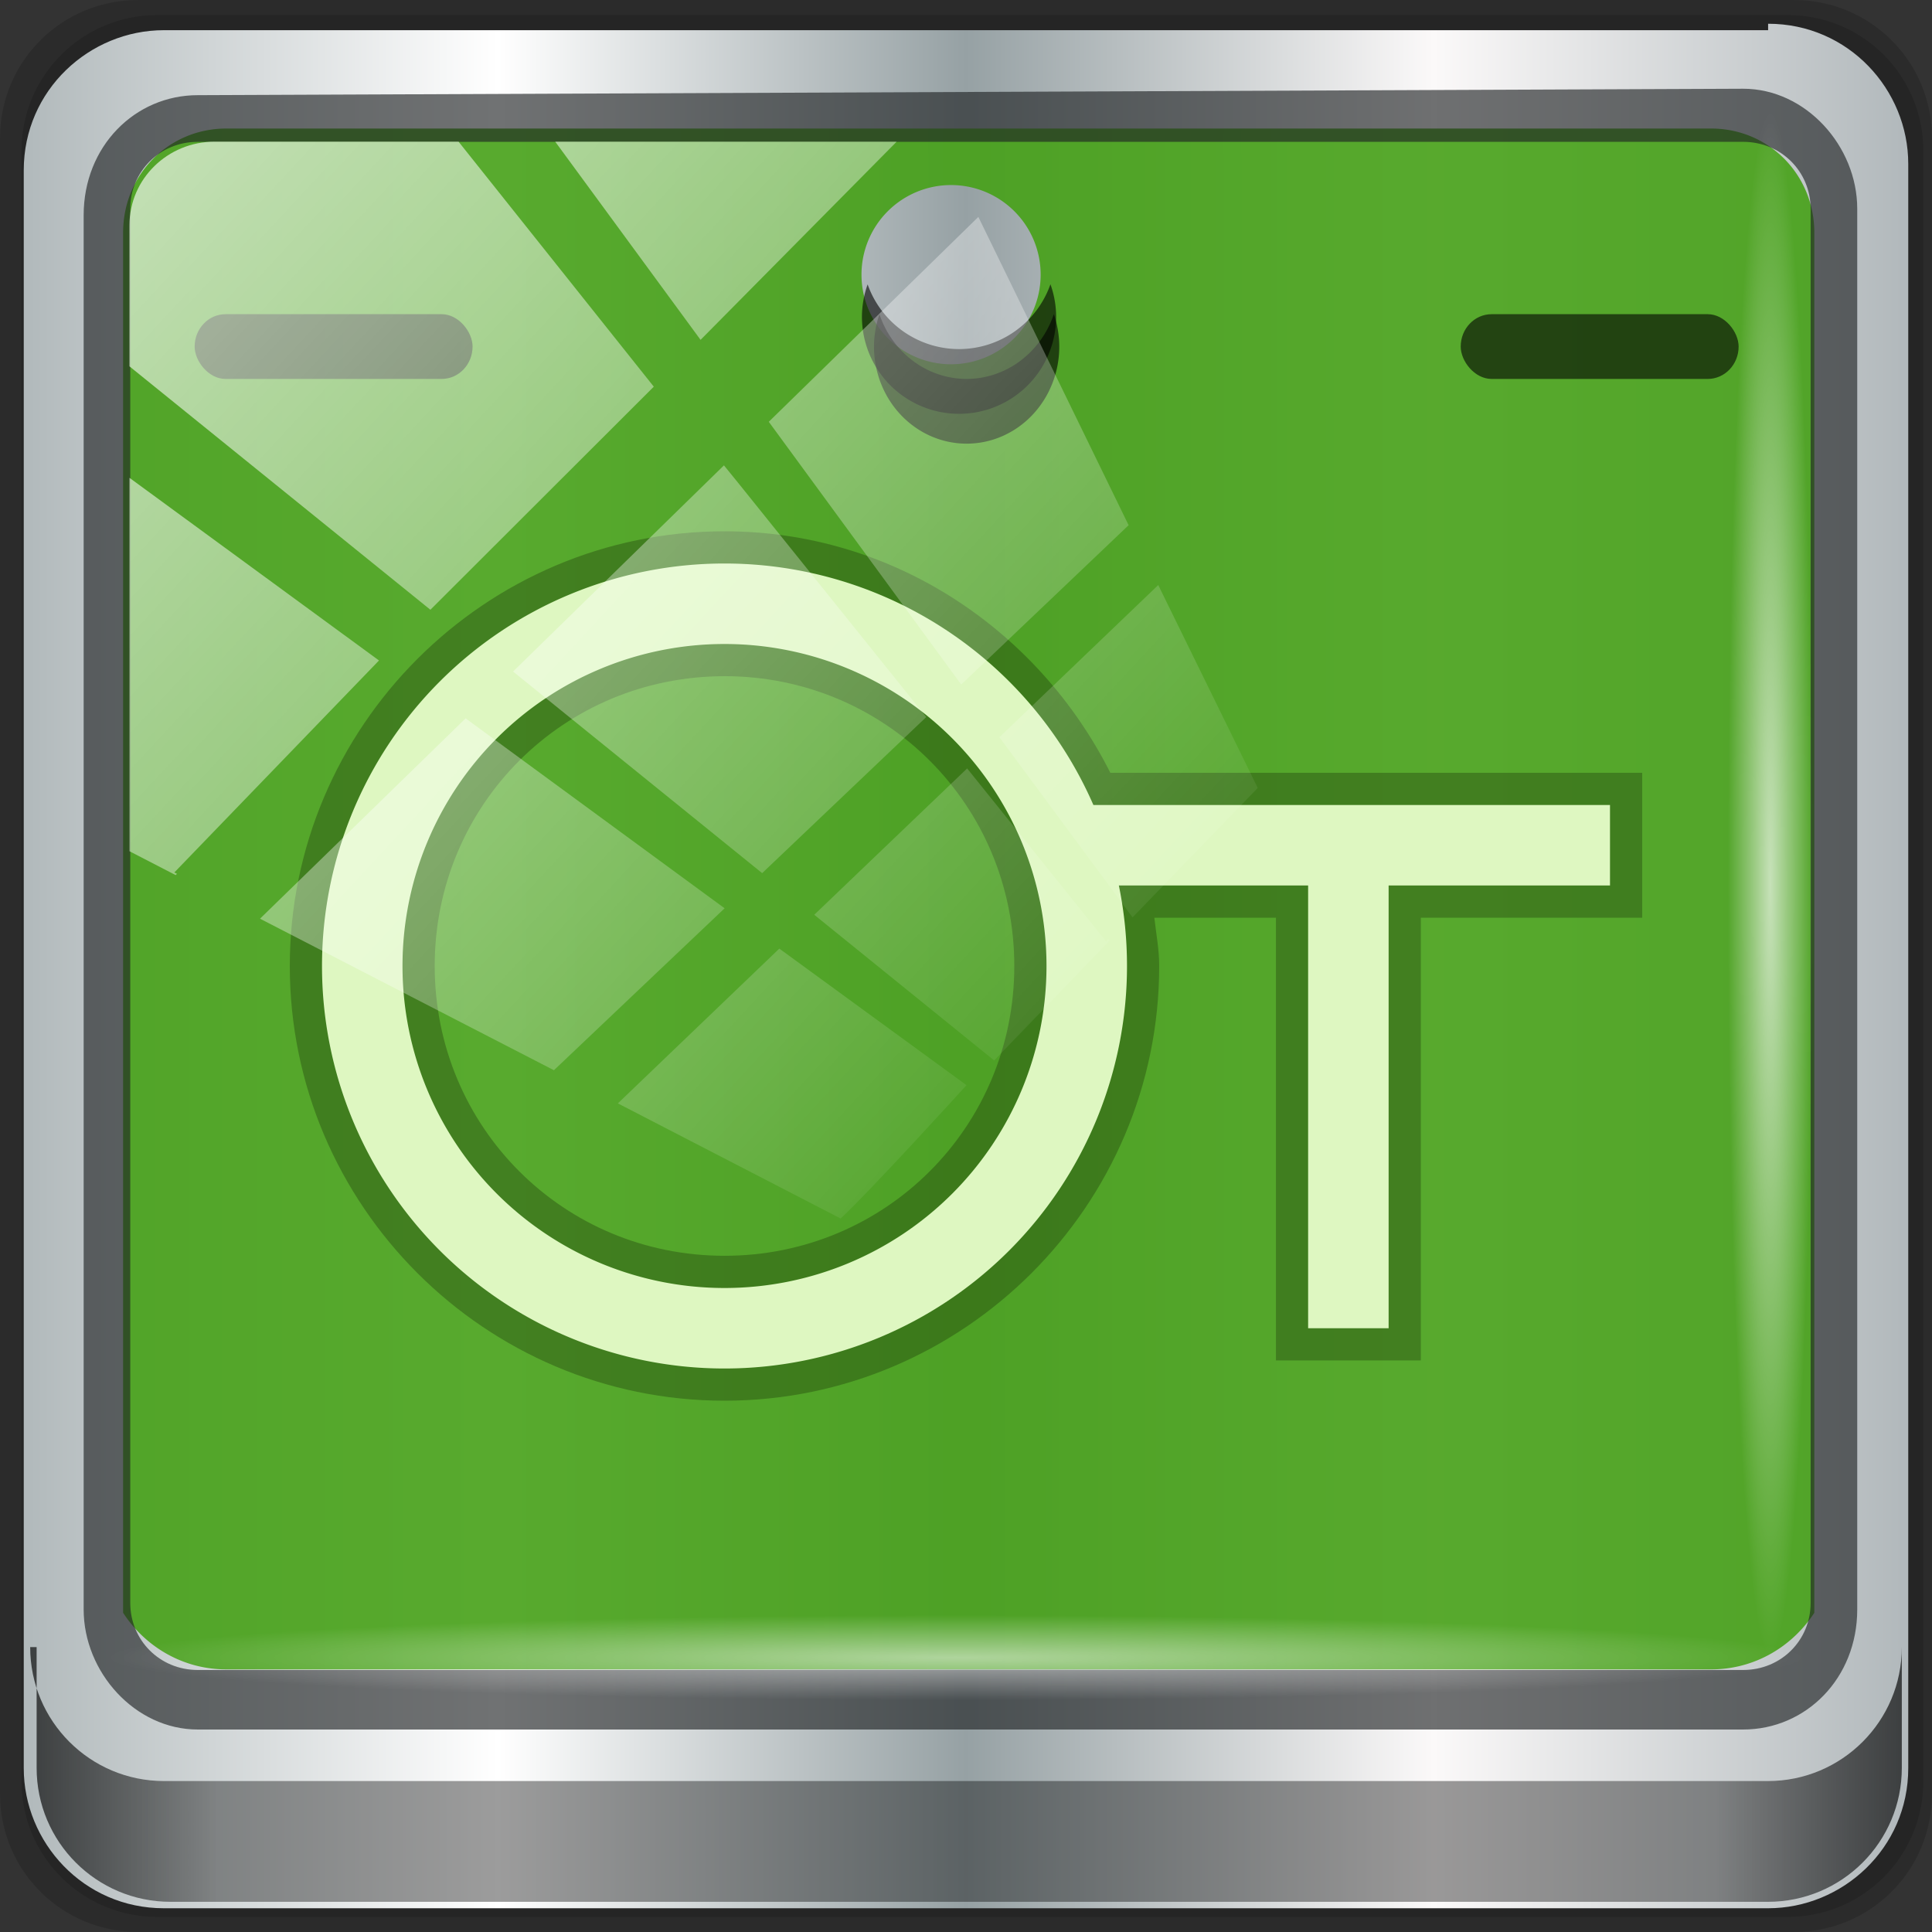 <?xml version="1.0" encoding="UTF-8" standalone="no"?>
<!-- Created with Inkscape (http://www.inkscape.org/) -->

<svg
   xmlns:dc="http://purl.org/dc/elements/1.1/"
   xmlns:cc="http://creativecommons.org/ns#"
   xmlns:rdf="http://www.w3.org/1999/02/22-rdf-syntax-ns#"
   xmlns:svg="http://www.w3.org/2000/svg"
   xmlns="http://www.w3.org/2000/svg"
   xmlns:xlink="http://www.w3.org/1999/xlink"
   xmlns:sodipodi="http://sodipodi.sourceforge.net/DTD/sodipodi-0.dtd"
   xmlns:inkscape="http://www.inkscape.org/namespaces/inkscape"
   width="96"
   height="96"
   version="1.1"
   id="svg82"
   sodipodi:docname="opentoonz.svg"
   inkscape:version="0.92.2 5c3e80d, 2017-08-06">
  <rect width="100%" height="100%" fill="#333333" stroke="none"/>
  <sodipodi:namedview
     pagecolor="#ffffff"
     bordercolor="#666666"
     borderopacity="1"
     objecttolerance="10"
     gridtolerance="10"
     guidetolerance="10"
     inkscape:pageopacity="0"
     inkscape:pageshadow="2"
     inkscape:window-width="1280"
     inkscape:window-height="972"
     id="namedview84"
     showgrid="false"
     inkscape:snap-global="false"
     inkscape:zoom="2.6957295"
     inkscape:cx="9.7328666"
     inkscape:cy="48"
     inkscape:window-x="0"
     inkscape:window-y="23"
     inkscape:window-maximized="1"
     inkscape:current-layer="svg82" />
  <defs
     id="defs48">
    <linearGradient
       id="a">
      <stop
         stop-color="#65db0f"
         offset="0"
         id="stop2" />
      <stop
         stop-color="#398d0e"
         offset="1"
         id="stop4" />
    </linearGradient>
    <linearGradient
       id="g"
       x1="51.843"
       x2="51.263"
       y1="52.215"
       y2="51.086"
       gradientUnits="userSpaceOnUse">
      <stop
         stop-color="#38a325"
         offset="0"
         id="stop7" />
      <stop
         stop-color="#3abe2b"
         offset=".345"
         id="stop9" />
      <stop
         stop-color="#90de19"
         offset=".74"
         id="stop11" />
      <stop
         stop-color="#9eff2a"
         offset="1"
         id="stop13" />
    </linearGradient>
    <radialGradient
       id="b"
       cx="48.111"
       cy="52.791"
       r="18"
       fx="48.51"
       fy="55.629"
       gradientTransform="matrix(-3.658 1.584 -.366 -.846 247.98 21.965)"
       gradientUnits="userSpaceOnUse">
      <stop
         stop-color="#005f2e"
         stop-opacity=".614"
         offset="0"
         id="stop16" />
      <stop
         stop-color="#0e4e22"
         stop-opacity="0"
         offset=".665"
         id="stop18" />
      <stop
         stop-color="#2d9d2d"
         stop-opacity="0"
         offset="1"
         id="stop20" />
    </radialGradient>
    <linearGradient
       id="e"
       x1="10.667"
       x2="7.153"
       y1="6.588"
       y2="6.588"
       gradientTransform="matrix(1.608,0,0,1.608,63.242,1.14)"
       gradientUnits="userSpaceOnUse"
       xlink:href="#a" />
    <linearGradient
       id="d"
       x1="10.667"
       x2="7.153"
       y1="6.588"
       y2="6.588"
       gradientUnits="userSpaceOnUse"
       xlink:href="#a"
       gradientTransform="matrix(1.608,0,0,1.608,-2.701,1.14)" />
    <radialGradient
       id="f"
       cx="63.971"
       cy="51.674"
       r="32"
       gradientTransform="matrix(-2.153,0.886,-0.273,-0.664,180.589,-29.027)"
       gradientUnits="userSpaceOnUse">
      <stop
         stop-color="#53ec14"
         stop-opacity=".594"
         offset="0"
         id="stop25" />
      <stop
         stop-color="#50d615"
         stop-opacity=".39"
         offset=".325"
         id="stop27" />
      <stop
         stop-color="#4dbc17"
         stop-opacity=".018"
         offset=".612"
         id="stop29" />
      <stop
         stop-color="#4c9a1c"
         stop-opacity="0"
         offset=".776"
         id="stop31" />
      <stop
         stop-color="#4ea224"
         stop-opacity="0"
         offset="1"
         id="stop33" />
    </radialGradient>
    <linearGradient
       id="h"
       x1="35.067"
       x2="29.177"
       y1="8.353"
       y2="8.353"
       gradientUnits="userSpaceOnUse"
       gradientTransform="matrix(1.608,0,0,1.608,-3.443,-29.278)">
      <stop
         stop-color="#65db0f"
         offset="0"
         id="stop36" />
      <stop
         stop-color="#65db0f"
         offset=".511"
         id="stop38" />
      <stop
         stop-color="#46a118"
         offset="1"
         id="stop40" />
    </linearGradient>
    <radialGradient
       id="c"
       cx="32.226"
       cy="12.462"
       r="3"
       gradientTransform="matrix(1.002,0,0,1.813,16.701,-3.753)"
       gradientUnits="userSpaceOnUse">
      <stop
         stop-color="#9eff2a"
         offset="0"
         id="stop43" />
      <stop
         stop-color="#9eff2a"
         stop-opacity="0"
         offset="1"
         id="stop45" />
    </radialGradient>
    <linearGradient
       inkscape:collect="always"
       xlink:href="#linearGradient6139-0"
       id="linearGradient4071"
       gradientUnits="userSpaceOnUse"
       gradientTransform="matrix(1.107,0,0,1.107,-5.143,-4.036)"
       x1="6"
       y1="47"
       x2="90"
       y2="47" />
    <linearGradient
       id="linearGradient6139-0">
      <stop
         id="stop6141-2"
         offset="0"
         style="stop-color:#b2babc;stop-opacity:1" />
      <stop
         style="stop-color:#ffffff;stop-opacity:1;"
         offset="0.25"
         id="stop6151-0" />
      <stop
         style="stop-color:#96a1a4;stop-opacity:1"
         offset="0.5"
         id="stop6147-1" />
      <stop
         id="stop6149-4"
         offset="0.75"
         style="stop-color:#fbf9f9;stop-opacity:1;" />
      <stop
         id="stop6143-4"
         offset="1"
         style="stop-color:#b2b9bc;stop-opacity:1" />
    </linearGradient>
    <linearGradient
       gradientTransform="translate(-2.95e-6,2.6e-5)"
       inkscape:collect="always"
       xlink:href="#linearGradient3832-0-6-1-1"
       id="linearGradient4129"
       x1="1.5"
       y1="88.172"
       x2="94.5"
       y2="88.172"
       gradientUnits="userSpaceOnUse" />
    <linearGradient
       id="linearGradient3832-0-6-1-1">
      <stop
         style="stop-color:#000000;stop-opacity:1;"
         offset="0"
         id="stop3834-6-3-7-1" />
      <stop
         id="stop3872-2-4"
         offset="0.1"
         style="stop-color:#000000;stop-opacity:0.588;" />
      <stop
         style="stop-color:#000000;stop-opacity:0.588;"
         offset="0.9"
         id="stop3844-6-2-7-6" />
      <stop
         style="stop-color:#000000;stop-opacity:1;"
         offset="1"
         id="stop3836-5-0-2-9" />
    </linearGradient>
    <radialGradient
       inkscape:collect="always"
       xlink:href="#linearGradient3737"
       id="radialGradient7462"
       gradientUnits="userSpaceOnUse"
       gradientTransform="matrix(0.975,0,0,0.049,33.899,80.167)"
       cx="13.948"
       cy="44.893"
       fx="13.948"
       fy="44.893"
       r="43.199" />
    <linearGradient
       id="linearGradient3737">
      <stop
         offset="0"
         style="stop-color:#ffffff;stop-opacity:1"
         id="stop3739" />
      <stop
         offset="1"
         style="stop-color:#ffffff;stop-opacity:0"
         id="stop3741" />
    </linearGradient>
    <radialGradient
       inkscape:collect="always"
       xlink:href="#linearGradient3737"
       id="radialGradient7496"
       gradientUnits="userSpaceOnUse"
       gradientTransform="matrix(0.888,0,0,0.049,31.545,-90.168)"
       cx="13.948"
       cy="44.893"
       fx="13.948"
       fy="44.893"
       r="43.199" />
    <linearGradient
       inkscape:collect="always"
       xlink:href="#linearGradient3737"
       id="linearGradient4767"
       gradientUnits="userSpaceOnUse"
       x1="2.771"
       y1="-28.962"
       x2="50.528"
       y2="14.514" />
    <clipPath
       id="clipPath4156-4-1"
       clipPathUnits="userSpaceOnUse">
      <path
         inkscape:connector-curvature="0"
         id="path4158-0-8"
         d="m 27.046,-55.695 -14.214,13.321 h 0.061 l 15.653,21.771 10.231,-10.546 C 38.562,-32.302 27.468,-54.819 27.046,-55.695 Z M 9.967,-39.383 -5.241,-25.321 15.988,-7.806 26.372,-18.383 Z m 31.491,12.951 -9.741,9.714 8.945,12.458 7.781,-7.555 z m -49.84,4.379 -13.754,12.982 26.283,13.846 0.061,-0.062 -0.123,-0.062 L 13.599,-5.401 -8.702,-22.053 Z m 38.015,7.401 -9.803,9.775 11.579,9.559 7.628,-7.401 -8.669,-11.009 z m 20.187,5.674 -7.383,7.216 6.188,8.542 5.82,-6.137 z m -32.195,6.322 -9.557,9.498 13.662,7.185 7.934,-7.678 z m 23.312,2.374 -7.107,6.938 8.363,6.907 5.361,-5.674 -0.061,-0.092 -0.092,0.123 -6.464,-8.203 z m -8.73,8.542 -7.505,7.339 10.354,5.458 c 1.397,-1.321 5.675,-6.123 5.851,-6.322 z"
         style="opacity:0.6;fill:#ffffff;fill-opacity:1;stroke:none" />
    </clipPath>
    <linearGradient
       id="ButtonShadow-16"
       gradientTransform="scale(1.006,0.994)"
       x1="45.448"
       y1="92.54"
       x2="45.448"
       y2="7.017"
       gradientUnits="userSpaceOnUse">
      <stop
         style="stop-color:#000000;stop-opacity:1;"
         offset="0"
         id="stop3750-6" />
      <stop
         style="stop-color:#000000;stop-opacity:0.588;"
         offset="1"
         id="stop3752-4" />
    </linearGradient>
    <clipPath
       clipPathUnits="userSpaceOnUse"
       id="clipPath4355-7">
      <rect
         style="fill:#ffffff;fill-opacity:1;fill-rule:nonzero;stroke:none"
         id="rect4357-5"
         width="84"
         height="80"
         x="6"
         y="6"
         rx="6"
         ry="6" />
    </clipPath>
    <clipPath
       clipPathUnits="userSpaceOnUse"
       id="clipPath4355-9">
      <rect
         style="fill:#ffffff;fill-opacity:1;fill-rule:nonzero;stroke:none"
         id="rect4357-1"
         width="84"
         height="80"
         x="6"
         y="6"
         rx="6"
         ry="6" />
    </clipPath>
    <clipPath
       clipPathUnits="userSpaceOnUse"
       id="clipPath4355-1">
      <rect
         style="fill:#ffffff;fill-opacity:1;fill-rule:nonzero;stroke:none"
         id="rect4357-9"
         width="84"
         height="80"
         x="6"
         y="6"
         rx="6"
         ry="6" />
    </clipPath>
    <clipPath
       clipPathUnits="userSpaceOnUse"
       id="clipPath3943-52-0">
      <path
         id="path3945-4-1"
         d="m 69.781,20.844 -5,3.438 c 5.587,5.537 9,13.328 9,21.812 0,8.434 -3.377,16.096 -8.906,21.625 l 5,3.438 C 76.078,96.576 80,55.844 80,46.094 c 2e-6,-9.797 -3.963,-18.66 -10.219,-25.25 z M 40,24.062 28.906,36.219 H 21.5 c -0.823,0 -1.5,0.677 -1.5,1.5 v 1 14.844 1 c 0,0.823 0.684,1.61 1.5,1.5 h 7.406 L 40,68 V 66 26.062 Z m 20.594,3.281 -5,3.438 L 55.5,30.875 c 3.938,3.89 6.406,9.25 6.406,15.219 0,5.921 -2.43,11.148 -6.312,15.031 l 0.094,0.094 5.094,3.438 c 4.475,-4.908 7.25,-11.402 7.25,-18.562 0,-7.231 -2.879,-13.831 -7.438,-18.75 z m -9.25,6.5 -5.219,3.625 c 2.222,2.218 3.719,5.24 3.719,8.625 0,3.337 -1.459,6.228 -3.625,8.438 l 5.219,3.625 c 2.822,-3.237 4.531,-7.434 4.531,-12.062 0,-4.673 -1.754,-9.001 -4.625,-12.25 z"
         style="color:#000000;display:inline;overflow:visible;visibility:visible;opacity:0.8;fill:#ff00ff;fill-opacity:1;fill-rule:nonzero;stroke:none;stroke-width:1;marker:none;enable-background:accumulate"
         inkscape:connector-curvature="0" />
    </clipPath>
  </defs>
  <path
     style="display:inline;opacity:0.15;fill:#000000;fill-opacity:1;fill-rule:nonzero;stroke:none"
     d="M 89.143,2.6e-5 H 6.857 C 3.058,2.6e-5 -5.5e-7,3.058 -5.5e-7,6.857 V 89.143 c 0,3.799 3.058,6.857 6.857,6.857 H 89.143 c 3.799,0 6.857,-3.058 6.857,-6.857 V 6.857 C 96,3.058 92.942,2.6e-5 89.143,2.6e-5 Z"
     id="path3288"
     inkscape:connector-curvature="0" />
  <path
     inkscape:connector-curvature="0"
     id="path4085"
     d="M 88.82,0.75 H 7.82 c -3.739,0 -6.75,3.01 -6.75,6.75 V 88.5 c 0,3.74 3.011,6.75 6.75,6.75 H 88.82 c 3.74,0 6.75,-3.01 6.75,-6.75 V 7.5 c 0,-3.739 -3.01,-6.75 -6.75,-6.75 z"
     style="display:inline;opacity:0.15;fill:#000000;fill-opacity:1;fill-rule:nonzero;stroke:none" />
  <path
     style="display:inline;fill:url(#linearGradient4071);fill-opacity:1;fill-rule:nonzero;stroke:none"
     d="M 87.857,1.5 H 8.143 c -3.68,0 -6.963,2.963 -6.963,6.963 V 87.857 c 0,3.68 2.963,6.963 6.963,6.963 H 87.857 c 3.68,0 6.963,-2.963 6.963,-6.963 V 8.143 c 0,-3.68 -2.963,-6.963 -6.963,-6.963 z"
     id="rect4251-1"
     inkscape:connector-curvature="0" />
  <path
     style="display:inline;opacity:0.9;fill:#46a118;fill-opacity:1;fill-rule:nonzero;stroke:none;stroke-width:1.03"
     d="M 11.242 6.387 C 8.382 6.387 6.117 8.676 6.117 11.559 L 6.117 32.986 L 6.117 40.225 L 6.117 80.139 C 7.214 81.823 9.087 82.951 11.242 82.951 L 15.34 82.951 L 80.93 82.951 L 85.029 82.951 C 87.185 82.951 89.055 81.823 90.152 80.139 L 90.152 40.225 L 90.152 32.986 L 90.152 11.559 C 90.152 8.676 87.886 6.387 85.029 6.387 L 11.242 6.387 z M 47.258 9.195 A 4.451 4.451 0 0 1 51.709 13.648 A 4.451 4.451 0 0 1 47.258 18.1 A 4.451 4.451 0 0 1 42.807 13.648 A 4.451 4.451 0 0 1 47.258 9.195 z "
     id="path3400-6" />
  <path
     style="color:#000000;font-style:normal;font-variant:normal;font-weight:normal;font-stretch:normal;font-size:medium;line-height:normal;font-family:sans-serif;font-variant-ligatures:normal;font-variant-position:normal;font-variant-caps:normal;font-variant-numeric:normal;font-variant-alternates:normal;font-feature-settings:normal;text-indent:0;text-align:start;text-decoration:none;text-decoration-line:none;text-decoration-style:solid;text-decoration-color:#000000;letter-spacing:normal;word-spacing:normal;text-transform:none;writing-mode:lr-tb;direction:ltr;text-orientation:mixed;dominant-baseline:auto;baseline-shift:baseline;text-anchor:start;white-space:normal;shape-padding:0;clip-rule:nonzero;display:inline;overflow:visible;visibility:visible;opacity:0.314;isolation:auto;mix-blend-mode:normal;color-interpolation:sRGB;color-interpolation-filters:linearRGB;solid-color:#000000;solid-opacity:1;vector-effect:none;fill:#162405;fill-opacity:1;fill-rule:nonzero;stroke:none;stroke-width:3.2;stroke-linecap:butt;stroke-linejoin:miter;stroke-miterlimit:11.3;stroke-dasharray:none;stroke-dashoffset:0;stroke-opacity:1;paint-order:normal;color-rendering:auto;image-rendering:auto;shape-rendering:auto;text-rendering:auto;enable-background:accumulate"
     d="m 36,26.4 c -11.891,0 -21.6,9.709 -21.6,21.6 0,11.891 9.709,21.6 21.6,21.6 11.891,0 21.6,-9.709 21.6,-21.6 0,-0.822 -0.152,-1.602 -0.242,-2.4 h 6.043 v 22 h 7.199 v -22 h 11 V 38.4 H 55.172 c -3.557,-7.061 -10.754,-12 -19.172,-12 z m 0,3.199 c 7.529,0 13.989,4.558 16.838,11.043 l 0.42,0.957 h 25.143 v 0.801 h -11 v 22 h -0.801 v -22 h -12.963 l 0.391,1.92 C 54.27,45.511 54.4,46.74 54.4,48 54.4,58.153 46.153,66.4 36,66.4 25.847,66.4 17.6,58.153 17.6,48 17.6,37.847 25.847,29.6 36,29.6 Z m 0,0.801 c -9.72,0 -17.6,7.88 -17.6,17.6 0,9.72 7.88,17.6 17.6,17.6 9.72,0 17.6,-7.88 17.6,-17.6 0,-9.72 -7.88,-17.6 -17.6,-17.6 z m 0,3.199 c 8.001,0 14.4,6.4 14.4,14.4 0,8.001 -6.4,14.4 -14.4,14.4 C 27.999,62.4 21.6,56.001 21.6,48 21.6,39.999 27.999,33.6 36,33.6 Z"
     id="path1018"
     inkscape:connector-curvature="0" />
  <path
     inkscape:connector-curvature="0"
     id="path4989"
     d="m 9.825,4.729 c -3.117,0 -5.668,2.54 -5.668,5.966 v 69.278 c 0,3.11 2.551,5.966 5.668,5.966 H 86.617 c 3.117,0 5.668,-2.54 5.668,-5.966 V 10.375 c 0,-3.11 -2.551,-5.966 -5.668,-5.966 z m 0,2.319 H 86.617 c 1.888,0 3.352,1.48 3.352,3.327 v 69.278 c 0,1.85 -1.464,3.327 -3.352,3.327 H 9.825 c -1.888,0 -3.352,-1.48 -3.352,-3.327 V 10.375 c 0,-1.85 1.464,-3.327 3.352,-3.327 z"
     style="color:#000000;font-style:normal;font-variant:normal;font-weight:normal;font-stretch:normal;font-size:medium;line-height:normal;font-family:Sans;-inkscape-font-specification:Sans;text-indent:0;text-align:start;text-decoration:none;text-decoration-line:none;letter-spacing:normal;word-spacing:normal;text-transform:none;writing-mode:lr-tb;direction:ltr;baseline-shift:baseline;text-anchor:start;display:inline;overflow:visible;visibility:visible;fill:#1f2224;fill-opacity:0.633;stroke:none;stroke-width:2.376;marker:none;enable-background:accumulate" />
  <path
     inkscape:connector-curvature="0"
     style="display:inline;opacity:0.658;fill:url(#linearGradient4129);fill-opacity:1;fill-rule:nonzero;stroke:none"
     d="m 1.82,81.844 v 6 c 0,3.68 2.976,6.656 6.656,6.656 H 87.844 c 3.68,0 6.656,-2.976 6.656,-6.656 v -6 c 0,3.68 -2.976,6.656 -6.656,6.656 H 8.156 c -3.68,0 -6.656,-2.976 -6.656,-6.656 z"
     id="path4118" />
  <rect
     style="opacity:0.55;fill:url(#radialGradient7462);fill-opacity:1;stroke:none"
     id="rect4131"
     width="84.25"
     height="4.25"
     x="5.375"
     y="80.25"
     rx="0"
     ry="4.25" />
  <rect
     ry="4.25"
     rx="0"
     y="-90.085"
     x="5.56"
     height="4.25"
     width="76.75"
     id="rect4141"
     style="opacity:0.669;fill:url(#radialGradient7496);fill-opacity:1;stroke:none"
     transform="rotate(90)" />
  <path
     d="m 52.196,14.126 a 4.825,4.825 0 0 1 -4.542,3.22 4.825,4.825 0 0 1 -4.542,-3.214 4.825,4.825 0 0 0 -0.283,1.605 4.825,4.825 0 0 0 4.825,4.825 4.825,4.825 0 0 0 4.825,-4.825 4.825,4.825 0 0 0 -0.283,-1.612 z"
     style="fill:#000000;fill-opacity:0.594;stroke-width:1.608;paint-order:normal"
     id="path62"
     inkscape:connector-curvature="0" />
  <g
     id="g208"
     transform="matrix(0.954,0,0,1,1.508,4.822)"
     style="fill:#000000;fill-opacity:0.594">
    <path
       inkscape:connector-curvature="0"
       id="path64"
       style="fill:#000000;fill-opacity:0.594;stroke-width:1.608;paint-order:normal"
       d="m 53.309,10.787 a 4.825,4.825 0 0 1 -4.542,3.22 4.825,4.825 0 0 1 -4.542,-3.214 4.825,4.825 0 0 0 -0.283,1.605 4.825,4.825 0 0 0 4.825,4.825 4.825,4.825 0 0 0 4.825,-4.825 4.825,4.825 0 0 0 -0.283,-1.612 z" />
    <rect
       id="rect66"
       style="fill:#000000;fill-opacity:0.594;stroke-width:1.608;paint-order:normal"
       ry="1.608"
       rx="1.608"
       height="3.217"
       width="14.475"
       y="10.79"
       x="8.558" />
    <rect
       id="rect68"
       style="fill:#000000;fill-opacity:0.594;stroke-width:1.608;paint-order:normal"
       ry="1.608"
       rx="1.608"
       height="3.217"
       width="14.475"
       y="10.79"
       x="74.501" />
  </g>
  <path
     id="path74"
     style="fill:none;stroke:#def7c1;stroke-width:4;stroke-miterlimit:11.3;paint-order:normal"
     d="M 67,44 V 66 M 54,42 H 80 M 54,48 A 18,18 0 0 1 36,66 18,18 0 0 1 18,48 18,18 0 0 1 36,30 18,18 0 0 1 54,48 Z" />
  <rect
     transform="matrix(1.069,0,0,1.048,4.295,38.479)"
     style="opacity:0.65;fill:url(#linearGradient4767);fill-opacity:1;stroke:none"
     id="rect4146"
     width="75.966"
     height="69.024"
     x="2"
     y="-30"
     rx="3.957"
     ry="3.957"
     clip-path="url(#clipPath4156-4-1)" />
</svg>
